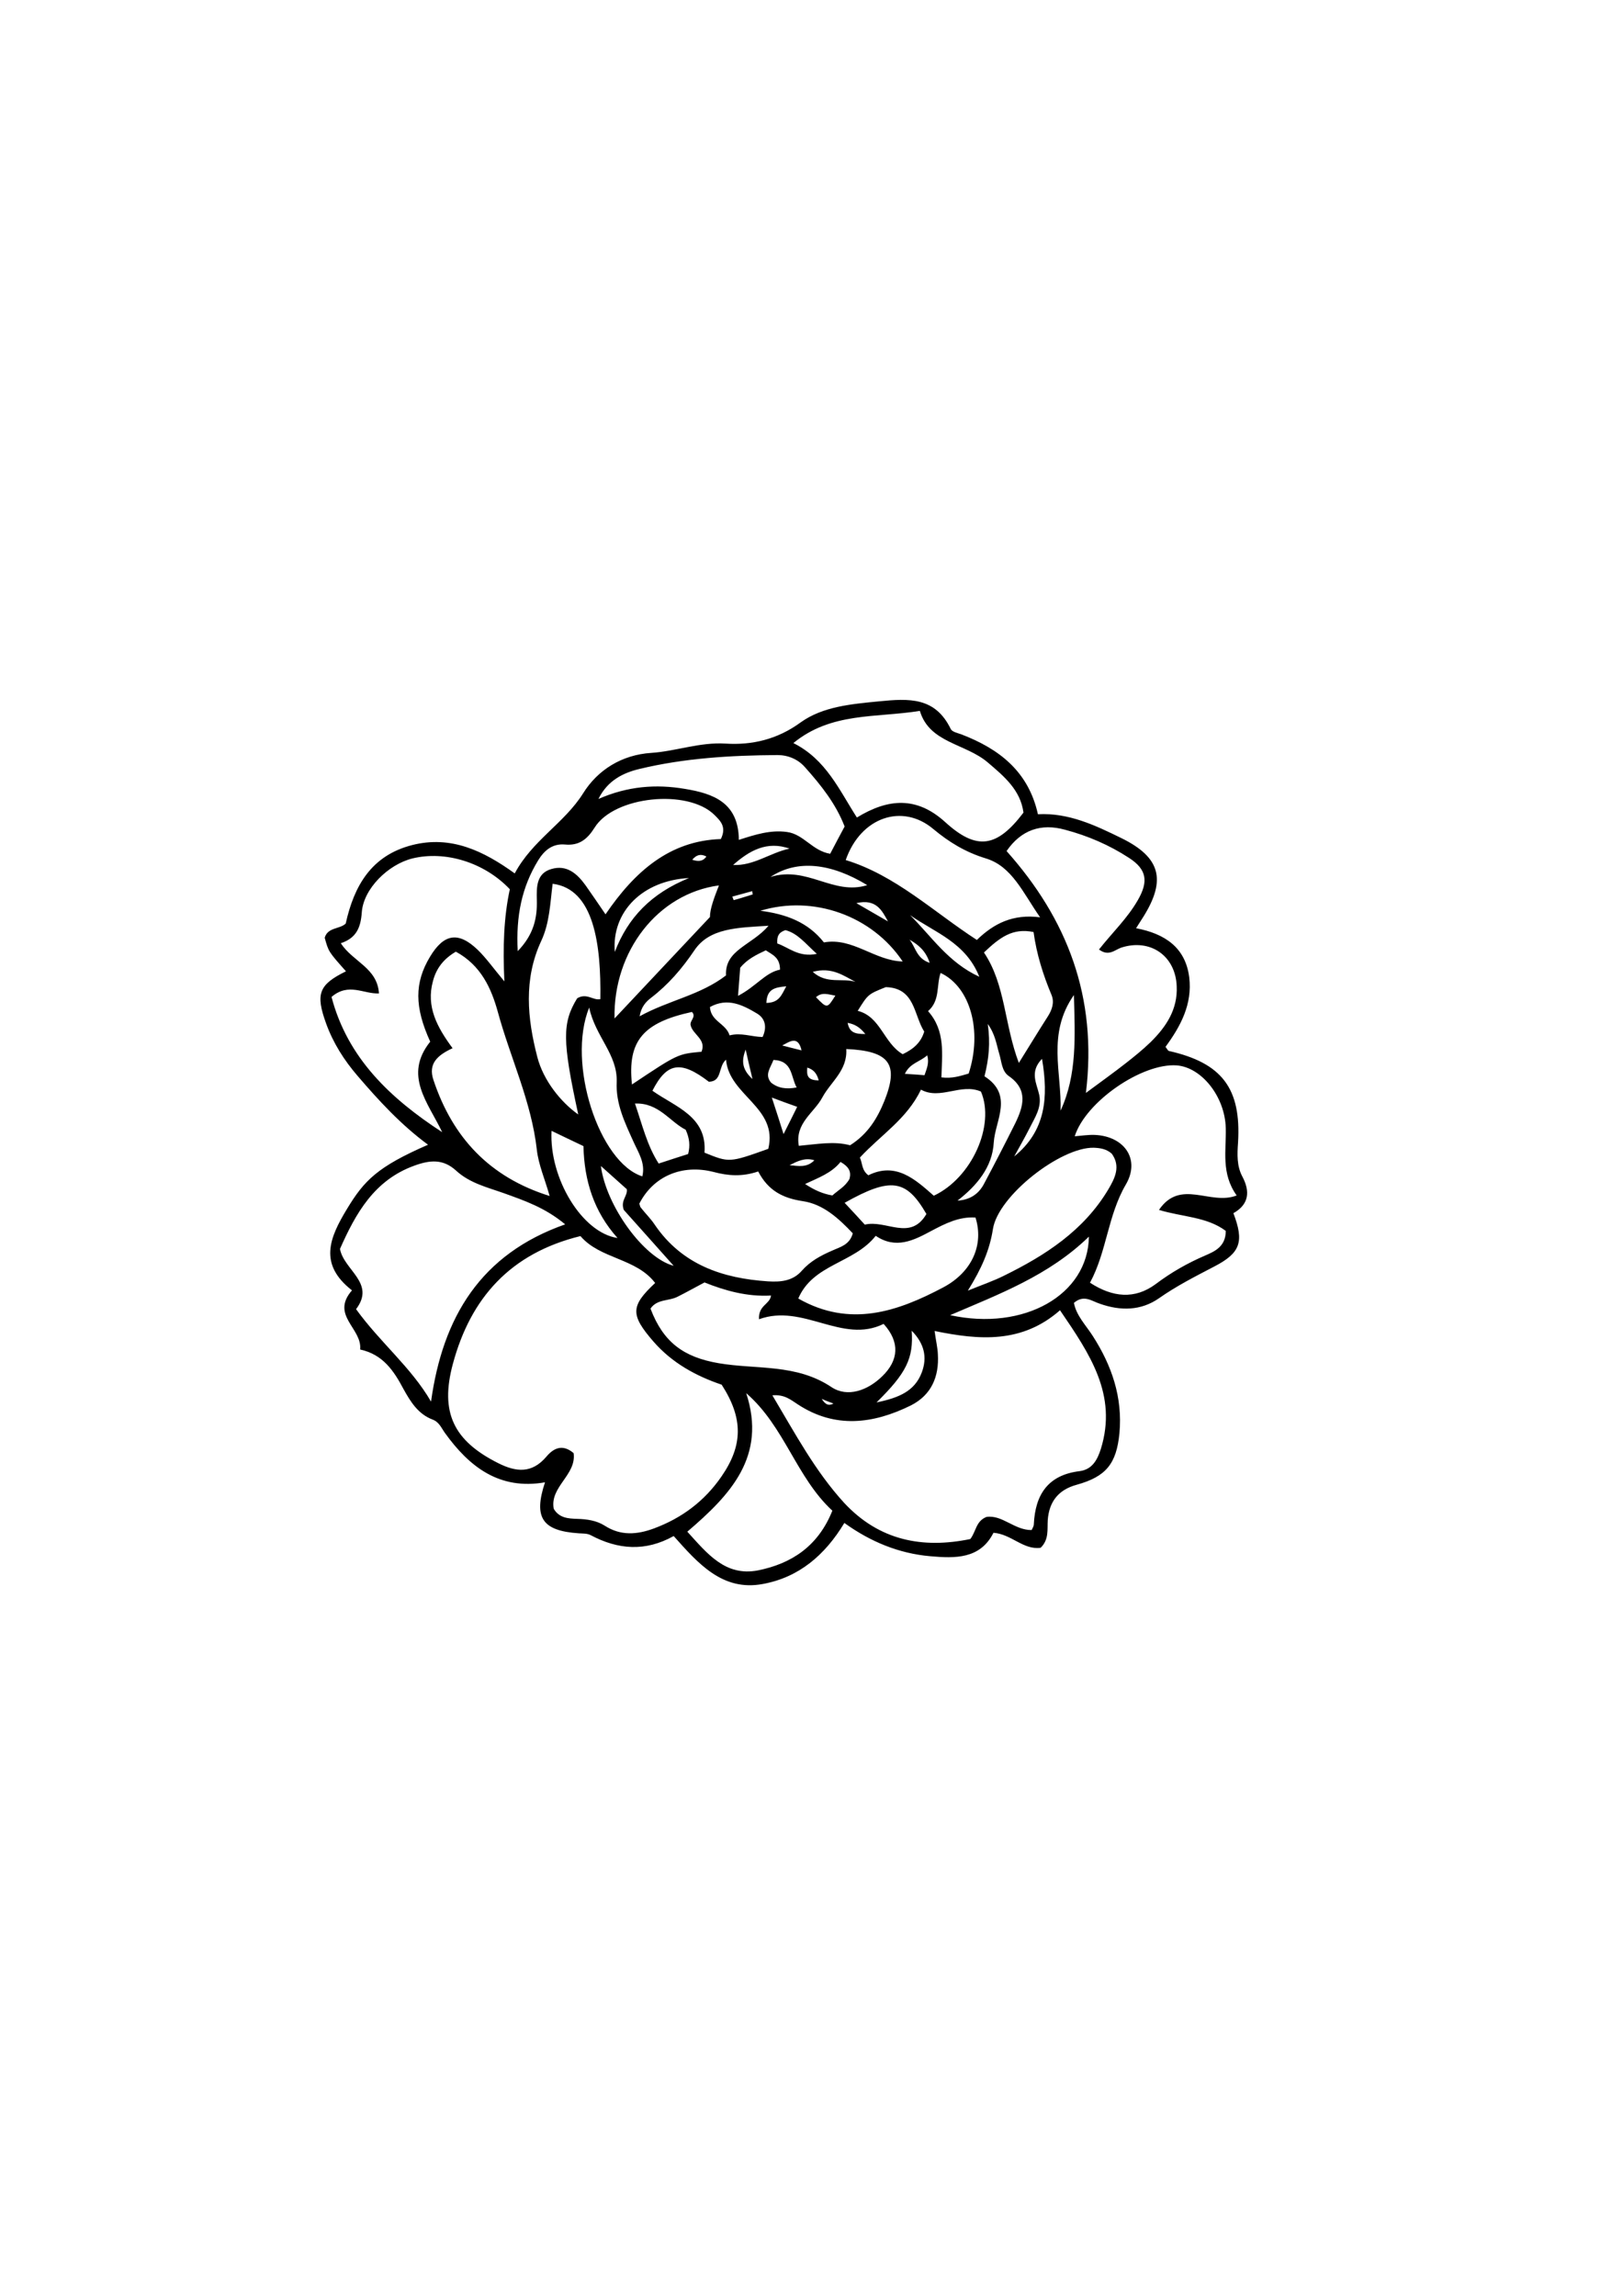 <?xml version="1.0" encoding="utf-8"?>
<!-- Generator: Adobe Illustrator 24.3.0, SVG Export Plug-In . SVG Version: 6.00 Build 0)  -->
<svg version="1.1" id="Capa_1" xmlns="http://www.w3.org/2000/svg" xmlns:xlink="http://www.w3.org/1999/xlink" x="0px" y="0px"
	 width="595.3px" height="841.9px" viewBox="0 0 595.3 841.9" style="enable-background:new 0 0 595.3 841.9;" xml:space="preserve"
	>
<g>
	<path d="M393.9,477.8c0.9,4.7,4.4,8.2,6.9,12.1c7,10.9,11,22.5,9.8,35.7c-1.1,11.2-4.9,15.9-15.7,18.9c-6.6,1.8-10.1,6.1-10.6,13
		c-0.2,3.4,0.5,7.1-2.6,10.1c-6.3,0.9-10.7-5-17.3-5.5c-4.9,9.7-14.1,9.4-23.2,8.6c-11.5-1-21.9-5.3-31.5-12.2
		c-7.1,11.8-16.7,20-30,22.4c-14.7,2.7-23.6-7.5-32.6-17.6c-10.4,5.8-20.4,5-30.4-0.3c-1.3-0.7-2.9-0.6-4.4-0.7
		c-13.4-0.9-16.7-5.7-12.4-18.7c-16.7,2.9-27.7-5.6-36.7-18.1c-1.3-1.8-2.1-4-4.5-4.9c-5.3-2-8.1-6.5-10.7-11.2
		c-3.5-6.6-7.5-12.7-15.9-14.5c0.8-7.8-11-12.5-3-21.7c-12.3-9.6-8.3-19.2-1.8-29.9c6.3-10.4,11.1-15.4,29.7-23.5
		c-9.9-7.3-18-16.1-25.8-25.2c-5-5.8-9-12.1-11.6-19.3c-3.9-10.8-2.7-14.2,7.3-19.1c-6.4-7.2-6.4-7.2-7.8-12.3
		c1.1-3.9,5.5-3.1,7.7-5.2c3.1-14,9.5-25,24.4-28.8c14.2-3.6,26.1,2.1,37.6,10.4c6.5-12.2,18.2-18.4,25.1-29.4
		c5.3-8.5,14.1-14.1,25-14.8c9.1-0.6,17.7-4,27.3-3.4c9.6,0.6,18.9-1.5,27.5-7.8c8.1-5.8,18.5-6.7,28.7-7.7
		c11.1-1.1,20.6-1.6,26.3,10.1c0.5,1.1,2.5,1.5,3.9,2c13.8,5.3,24.6,13.5,28.1,29.3c11.3-0.6,21.1,4.1,30.7,8.8
		c14.2,7,16.4,15.2,8.1,28.6c-0.8,1.3-1.6,2.5-2.8,4.4c10.5,2,18.1,7,19.5,18c1.2,9.9-3.2,18-8.7,25.5c0.6,0.8,0.9,1.4,1.2,1.5
		c19.5,4.4,26.6,13.7,25.4,33.6c-0.3,4.3-0.5,8.6,1.6,12.5c2.9,5.5,2.4,10.2-3.3,13.4c4,10.5,2.6,14.6-7.1,19.6
		c-6.9,3.6-13.8,7.1-20.2,11.6c-6.6,4.6-14.1,4.7-21.7,2C400.5,477.2,397.6,474.6,393.9,477.8z M212.9,453.3
		c-25.7,6.3-40.3,22.7-46.8,46.9c-4.8,17.8,0.3,28.2,16.7,36.4c6.6,3.3,12.3,3.8,17.6-2.4c2.6-3.1,5.9-4.8,10-1.3
		c1.1,8-8.8,12.3-7.3,20.4c2,3.4,5.3,3.6,8.6,3.7c3.6,0.1,7.1,0.6,10.1,2.5c5.9,3.8,11.9,3.3,18.1,1c10.2-3.8,18.5-10,24.7-19
		c7.9-11.4,8.1-21.3,0.1-33.7c-9.4-3.2-18.1-7.9-25-15.8c-8.5-9.8-8.5-13,0.6-21.5C233.3,461.3,220.2,461.8,212.9,453.3z
		 M283.3,511.7c8.4,14.1,15.7,27.8,26.3,39.4c12.9,13.9,28.8,16.9,46.3,13.3c2.2-2.9,2-6.5,5.9-8.1c5.8-0.9,10.3,4.9,16.6,4.8
		c0.3-0.7,0.8-1.4,0.8-2.1c0.5-10.9,5.2-18.1,16.8-19.5c4.6-0.6,6.5-4.1,7.8-8.2c6.1-19.8-4-34.7-15-50.8c-13.9,12.2-29.5,11-46,7.6
		c0.5,3.7,1.1,6.1,1.2,8.5c0.5,8.3-2.4,15-9.9,18.8c-13.8,6.8-27.8,8.6-41.5-0.4C290.1,513.4,287.8,511.3,283.3,511.7z M158.1,514
		c4.3-31,18.2-54.1,49.2-65c-7.3-6.1-14.9-8.7-22.4-11.4c-6.2-2.2-12.6-3.7-17.6-8.3c-4.8-4.4-9.7-3.9-15.4-1.8
		c-14.6,5.3-21.4,17.4-27.2,30.5c1.4,7.8,13.2,12.5,5.9,22.1C139.4,492.3,150.8,501.4,158.1,514z M162.2,415.2
		c-5.2-10.9-14.3-20.8-4.4-33.2c-5.8-12.7-5.8-21.6-0.1-31.1c5.1-8.5,10.4-9.4,17.5-2.6c3.1,3,5.7,6.7,9.8,11.6
		c-0.6-12.7-0.2-23.6,2-33.8c-9.4-9.9-23.7-14.2-35.7-11.3c-8.9,2.2-18,11.1-18.6,19.8c-0.4,5.6-2,9.4-7.7,11.3
		c4.4,6.8,13.4,9,14,18.4c-5.6,0.3-11.1-4.1-17.4,1.3C127.5,388.1,143.3,402.9,162.2,415.2z M399.8,470.4c8.3,5.4,16.4,6.2,24.1,0.5
		c5.7-4.3,11.7-7.7,18.2-10.5c3.5-1.5,7.5-3.3,7.5-9c-6.9-5.2-16-5.1-24.5-7.7c7.9-11.6,18.8-1.5,28.5-5.3c-5.8-8.1-3.8-16.5-4-24.7
		c-0.3-11.6-8.9-22.3-18-23c-12.7-0.9-33.4,13.3-37.4,26c2.5-0.2,5-0.6,7.4-0.5c10.8,0.5,16.7,8.9,11.4,18.1
		C406.3,445.7,406,458.9,399.8,470.4z M369.2,312.1c22.2,24.9,33.4,53.5,29.1,88.7c6.1-4.5,10.4-7.6,14.5-10.8
		c3.2-2.5,6.3-5,9.2-7.8c5.7-5.6,10-12,9.6-20.5c-0.4-11.2-9.7-17.6-20.3-14.2c-2.4,0.8-4.6,3.4-8.2,0.7
		c4.8-6.1,10.5-11.5,14.3-18.2c3.9-6.8,3.2-11.2-3.3-15.4c-7.2-4.7-15.1-8.1-23.4-10.3C381.8,301.8,374.5,304.4,369.2,312.1z
		 M291,272.5c12,6,16.8,17.2,23.3,27.3c11.6-7.1,22-7.7,32.3,1.6c11.6,10.6,19,9.5,28.8-3.4c-1.1-8.3-7.1-13.3-13.1-18.4
		c-8.2-7-21.4-7.1-24.9-18.9C321.2,263.3,304.9,261.1,291,272.5z M278.1,429.6c-5.9,2-11,1.6-16.3,0.2c-11.7-3-22.2,1.6-27.3,11.6
		c0.2,0.5,0.2,1,0.5,1.4c1.7,2.2,3.7,4.1,5.2,6.4c10,14.6,24.8,19.6,41.5,20.7c4.6,0.3,9.1-0.1,12.4-3.9c3.1-3.5,7-5.6,11.2-7.4
		c2.8-1.3,6.3-2,7.5-6.3c-5.1-5.4-10.8-10.7-18.3-11.8C287.2,439.4,281.8,436.7,278.1,429.6z M167.2,349c-4.6,2.7-7.2,6.2-8.4,10.8
		c-2.6,9.4,1.6,17,7.2,24.6c-5.4,2.5-9.1,5.6-7,11.7c7,21,20.5,35.6,42.6,42.5c-1.7-6.1-4.1-11.5-4.7-17c-2-17.7-9.7-33.6-14.3-50.5
		C180.2,362.4,176.4,354,167.2,349z M278.4,483.8c-0.3-5.2,4-5.4,4.4-8.7c-8.8,0.5-16.9-1.8-24.4-4.8c-3.6,1.9-6.6,3.6-9.8,5.2
		c-3.2,1.7-7.6,0.8-10,4.4c4.7,12.4,12.2,17.8,24.9,20c13.9,2.4,28.5,0.1,41.5,8.8c5.9,3.9,13.3,1.2,18.6-4
		c6.1-5.9,6.5-12.6,0.5-19.2C308.9,493,294.6,477.9,278.4,483.8z M305.3,554c-13.3-12.3-17.5-30.9-31.6-43.1
		c7.6,23.2-5.8,37.3-21.6,50.8c7.3,8,13.9,16.5,25.9,14.2C290.4,573.4,300.1,567,305.3,554z M381.5,336.4
		c-6.3-9-10.3-18.7-19.9-21.6c-7.5-2.3-13.4-5.9-19.3-10.8c-11.3-9.5-26.6-4.4-32.1,11.4c18.3,5.6,32.2,19,48.1,29.3
		C364.5,338.7,371.5,335.1,381.5,336.4z M304.5,313.1c1.8-3.5,3.5-6.6,5.3-10c-3.2-8.3-8.6-15.1-14.5-21.7c-2.6-3-6.3-4.5-10.1-4.5
		c-17.1,0.1-34.1,1.1-50.7,5.1c-5.8,1.4-11.6,4.1-15,11c10.7-4.7,21.1-5.5,31.7-3.7c10.4,1.7,19.7,5,19.8,18.7
		c6.2-2,11.6-3.7,17.6-2.9C294.8,305.9,297.9,312,304.5,313.1z M189.9,348.8c5.9-6.1,7.2-12.2,7-18.9c-0.1-4.5-0.2-9.6,5.3-11.2
		c5.7-1.7,9.5,1.7,12.6,6c2.4,3.4,4.7,6.8,7.3,10.6c10.7-15.7,23.5-27,42.3-27.6c2.2-4.5-0.2-6.7-2.3-8.8c-9.7-9.7-36.8-7-44,4.6
		c-2.7,4.3-5.7,6.7-10.9,6.2c-4.6-0.4-7.6,2.2-9.8,5.8C191.4,325.3,189.2,335.9,189.9,348.8z M292.8,476.2
		c19,10.8,36.4,4.8,53.2-4.1c10.7-5.7,14.9-15.8,11.8-25.6c-6-0.4-11.1,2.2-16.2,4.9c-6.5,3.5-13,6.8-20.4,1.8
		C313.3,463.3,298.2,463.5,292.8,476.2z M211.7,366.1c3.5-2.1,5.9,0.9,8.5,0.3c0.3-20-2.3-40.4-17.5-42.3c-0.9,7.1-1.1,14.4-4.2,21
		c-6.5,14-5.1,28.4-1.4,42.6c2.2,8.5,8.6,16.5,15,21C206.2,381.6,206.2,375.1,211.7,366.1z M355,473.3c5.7-2.3,9.5-3.6,13.1-5.4
		c15.3-7.5,29.4-16.6,38.4-31.7c2.5-4.2,4.6-8.5,1.3-13.1c-2-1.8-4.3-2.1-6.6-2.2c-12.1-0.3-35.1,17.6-37,29.8
		C363,458.4,360.1,465.1,355,473.3z M315.4,424.5c1,2.2,0.6,4.6,3.1,6.5c10.1-5,17.2,1.5,24,7.5c13.9-6.5,22.6-25.8,17.3-38.2
		c-7.3-3.2-14.9,3.2-22-0.7C332.6,410.4,323.2,416.1,315.4,424.5z M281.8,421.3c3.7-15.2-14.4-19.5-15.5-32.7c-3,2.6-1.3,8-6.3,8.1
		c-10.3-7.9-15.4-7.1-20.7,3.3c8.5,6,20.1,9.4,19.1,22.7C267.5,426.4,267.5,426.4,281.8,421.3z M310.4,384.7
		c0.5,7.9-5.7,12-8.8,17.8c-3,5.6-10.1,9.4-8.6,17.7c6.6-0.6,13-1.8,18.8-0.2c6.6-4.2,10-9.9,12.6-16.3
		C329.7,390.4,326.5,385.4,310.4,384.7z M360.9,349.3c7.9,11.7,7.4,26.2,12.8,40.5c4-6.4,7.2-11.7,10.6-17c1.6-2.5,2.5-5.2,1.4-7.9
		c-3.1-7.4-5.5-15-6.6-23.1C371.4,340.2,366.7,343.8,360.9,349.3z M225.4,373.5c11.7-12.5,23-24.4,35-37.2c0-3.1,1.6-7.2,3.3-11.6
		C241.3,327.7,224.9,348.8,225.4,373.5z M216.1,369.5c-8.3,20.5,3.7,56.9,19.5,61.9c1.2-4.9-1.5-8.8-3.2-12.6
		c-3.2-7.1-6.6-14-6.2-22.1C226.5,386.6,218.4,380.2,216.1,369.5z M348.5,482.3c27.1,5.9,50.6-7.4,50.9-28.8
		C384.7,467.8,366.4,474.6,348.5,482.3z M281.9,339.5c-11.4,0.7-21.7,0.8-27.2,9c-4.6,6.8-9.6,12.6-16,17.5
		c-1.8,1.4-3.5,3.2-4.1,6.7c10.7-5.9,22.2-7.7,31.7-15C265.8,348.3,275.6,346.8,281.9,339.5z M355.3,393.7
		c5.1-15.7,0.6-31.8-10.3-36.9c-1.6,4.6-0.1,10.1-4.6,14c6.5,7.3,5.1,16,4.9,24.3C349.3,395.6,352.1,394.6,355.3,393.7z
		 M302.2,345.6c10.6-1.9,18.5,6.7,28.9,7c-11.2-16.8-32.8-24.5-52.2-18.6C288.2,335.2,296.3,338.1,302.2,345.6z M314.6,370.7
		c8.4,2.1,9.5,11.8,16.5,15.9c4-1.9,6.7-4.3,7.9-8.3c-3.9-6.1-3.3-16-14.1-16.3C318.4,364.6,318.4,364.6,314.6,370.7z M231.8,397.7
		c16.8-11.2,16.8-11.2,25.5-12c1.9-4.6-3.3-6.3-4-9.8c-0.3-1.7,2.2-3,0.5-4.8C235.8,375,230.1,381.8,231.8,397.7z M361.1,394.7
		c10.8,6.9,3.9,16.2,3.4,24.3c-0.5,9-6.2,15.8-13.3,21.3c4.8-0.3,7.9-2.6,9.8-6.3c3.9-7.3,7.7-14.7,11.4-22.1
		c3-6.2,4.8-12.3-2.4-17.3c-2.6-1.8-2.6-5.3-3.5-8.2c-1-3.3-1.4-7-4.2-10.9C363.3,382.6,362.7,388.3,361.1,394.7z M214,420.3
		c-4.4-2.1-8-3.8-11.7-5.6c-0.9,17.4,11.2,37.4,24.2,39.3C217.8,444.3,214.3,433,214,420.3z M317.2,449.1c7.8-1.9,16.7,6.2,22.6-3.9
		c-7.4-12.8-13.1-13.6-30-4.1C312.2,443.7,314.6,446.2,317.2,449.1z M252.4,423.2c0.8-3.1,0.5-5.8-0.9-8.9c-5.8-2.9-9.9-10-18.6-9.6
		c2.7,7.8,4.4,15.3,8.7,22C245.5,425.4,249,424.3,252.4,423.2z M389,407.3c6.1-13.2,5.3-27.1,4.9-42.4
		C383.9,379.2,389.5,393.4,389,407.3z M267.6,379.7c4.2-1.1,8,0.5,12.1,0.6c1.7-3.6,1-6.8-2-8.6c-5.2-3.1-10.8-6-17.3-2.4
		C260.7,374.6,266.3,375.3,267.6,379.7z M220.4,427.6c1.9,14.6,15.7,33.7,26.7,36.6c-6.8-7.6-12.9-14.5-18.3-20.5
		c-1.3-3.5,1.5-5.1,1.1-7.6C227.1,433.6,224.2,431,220.4,427.6z M321.5,514.3c8.2-1.7,14-4.1,16.6-11c2.1-5.6,0.9-10.6-3.7-15.3
		C335.1,498.1,332.5,503.5,321.5,514.3z M252.7,322c-17.1,0.9-28.4,12.4-27.2,27.1C230.3,336.5,238.9,327.6,252.7,322z M270.7,365.2
		c6.6-3.4,10.1-8.6,15.4-9.6c0-4.6-2.9-5.5-5.2-7.1c-3.4,1.6-6.8,3.2-9.4,6.4C271.3,357.4,271.1,360.1,270.7,365.2z M318.1,324.6
		c-13.3-8.1-25.7-9.5-35.5-3C296.1,317.4,305.6,328.5,318.1,324.6z M333.8,335.6c7.8,7.7,13.9,17.3,25.4,22.6
		C354.2,345.6,342.9,342,333.8,335.6z M382.2,388.3c-4.7,4.8-1.9,9.1-1,13.3c0.9,4.6-1.6,8.2-3.5,12c-1.8,3.6-3.8,7-5.7,10.5
		C383.6,414.7,384.6,402.4,382.2,388.3z M308.3,426.1c-3.3,4.1-8.1,5.8-13,8.1c3.5,2.3,6.5,3.6,10,4.2c2.1-1.9,4.8-3.3,6.3-6.1
		C312.3,429.7,311.4,427.9,308.3,426.1z M283.7,388.7c-1.2,3.1-3.3,5.4-0.9,8.3c2.6,2.1,5.6,2.5,9.4,1.8
		C290,394.8,290.8,389,283.7,388.7z M289.6,311.2c-8.3-2.9-14.7,0.7-20.7,6C276.4,317.6,282.5,312.7,289.6,311.2z M299.6,349.8
		c-4.3-3.9-7-7.5-11.5-8.7c-2.5,0.8-3.2,2.3-3,4.9C289.3,347.4,292.9,351.2,299.6,349.8z M283.1,402.5c1.7,5.2,3,9.2,4.3,13.4
		c1.7-3.4,3.3-6.5,5-10C289.3,404.8,286.8,403.9,283.1,402.5z M298.1,356.4c5.2,4.7,11,2.1,15.7,3.7
		C309.4,357.8,305.1,354.5,298.1,356.4z M340.1,387c-2.6,2.4-6.3,2.8-8.2,6.8c2.9,0.2,5.1,0.3,7.2,0.5
		C339.9,391.9,340.9,389.9,340.1,387z M314.1,331.2c4.7,2.7,8.1,4.7,11.6,6.7C323.5,333.9,321.4,329.5,314.1,331.2z M299.3,365.7
		c4.1,4.2,4.1,4.2,7.1-0.6C304,364.8,301.6,363.6,299.3,365.7z M276,395.7c-1.1-4.5-1.8-7.7-2.5-10.8
		C272.1,388.6,271.8,391.9,276,395.7z M281.1,367.8c4.7-0.1,5.5-2.8,7.3-6.1C284.1,362.1,281.3,362.7,281.1,367.8z M341,353.1
		c-1.5-4.6-4.3-6.7-7.4-8.5C335.8,347.2,336.1,351.5,341,353.1z M286.9,383.4c2.2,0.6,4.4,1.1,7.1,1.8
		C292.7,379.5,289.5,382.1,286.9,383.4z M289.6,427.3c3.2,0.3,6.4,1,9.1-1.8C295.2,424.4,292.4,425.9,289.6,427.3z M276.1,328
		c-0.1-0.4-0.1-0.8-0.2-1.2c-2.4,0.7-4.8,1.3-7.3,2c0.2,0.4,0.3,0.9,0.5,1.3C271.4,329.5,273.8,328.7,276.1,328z M317.4,379.2
		c-2.1-2.6-3.9-3.6-6.5-4.1C311.6,378.8,313.8,379.2,317.4,379.2z M300.3,396.2c-0.8-2.9-2.1-4-4.2-4.7
		C295.9,394.1,295.9,396.2,300.3,396.2z M253.9,315.3c2,0.6,3.8,0.8,5.2-1.2C257,313,255.4,313.5,253.9,315.3z M305.7,514.7
		c-1.6-0.6-3-1.1-4.3-1.7C302.4,514.5,303.5,515.9,305.7,514.7z"/>
</g>
</svg>
